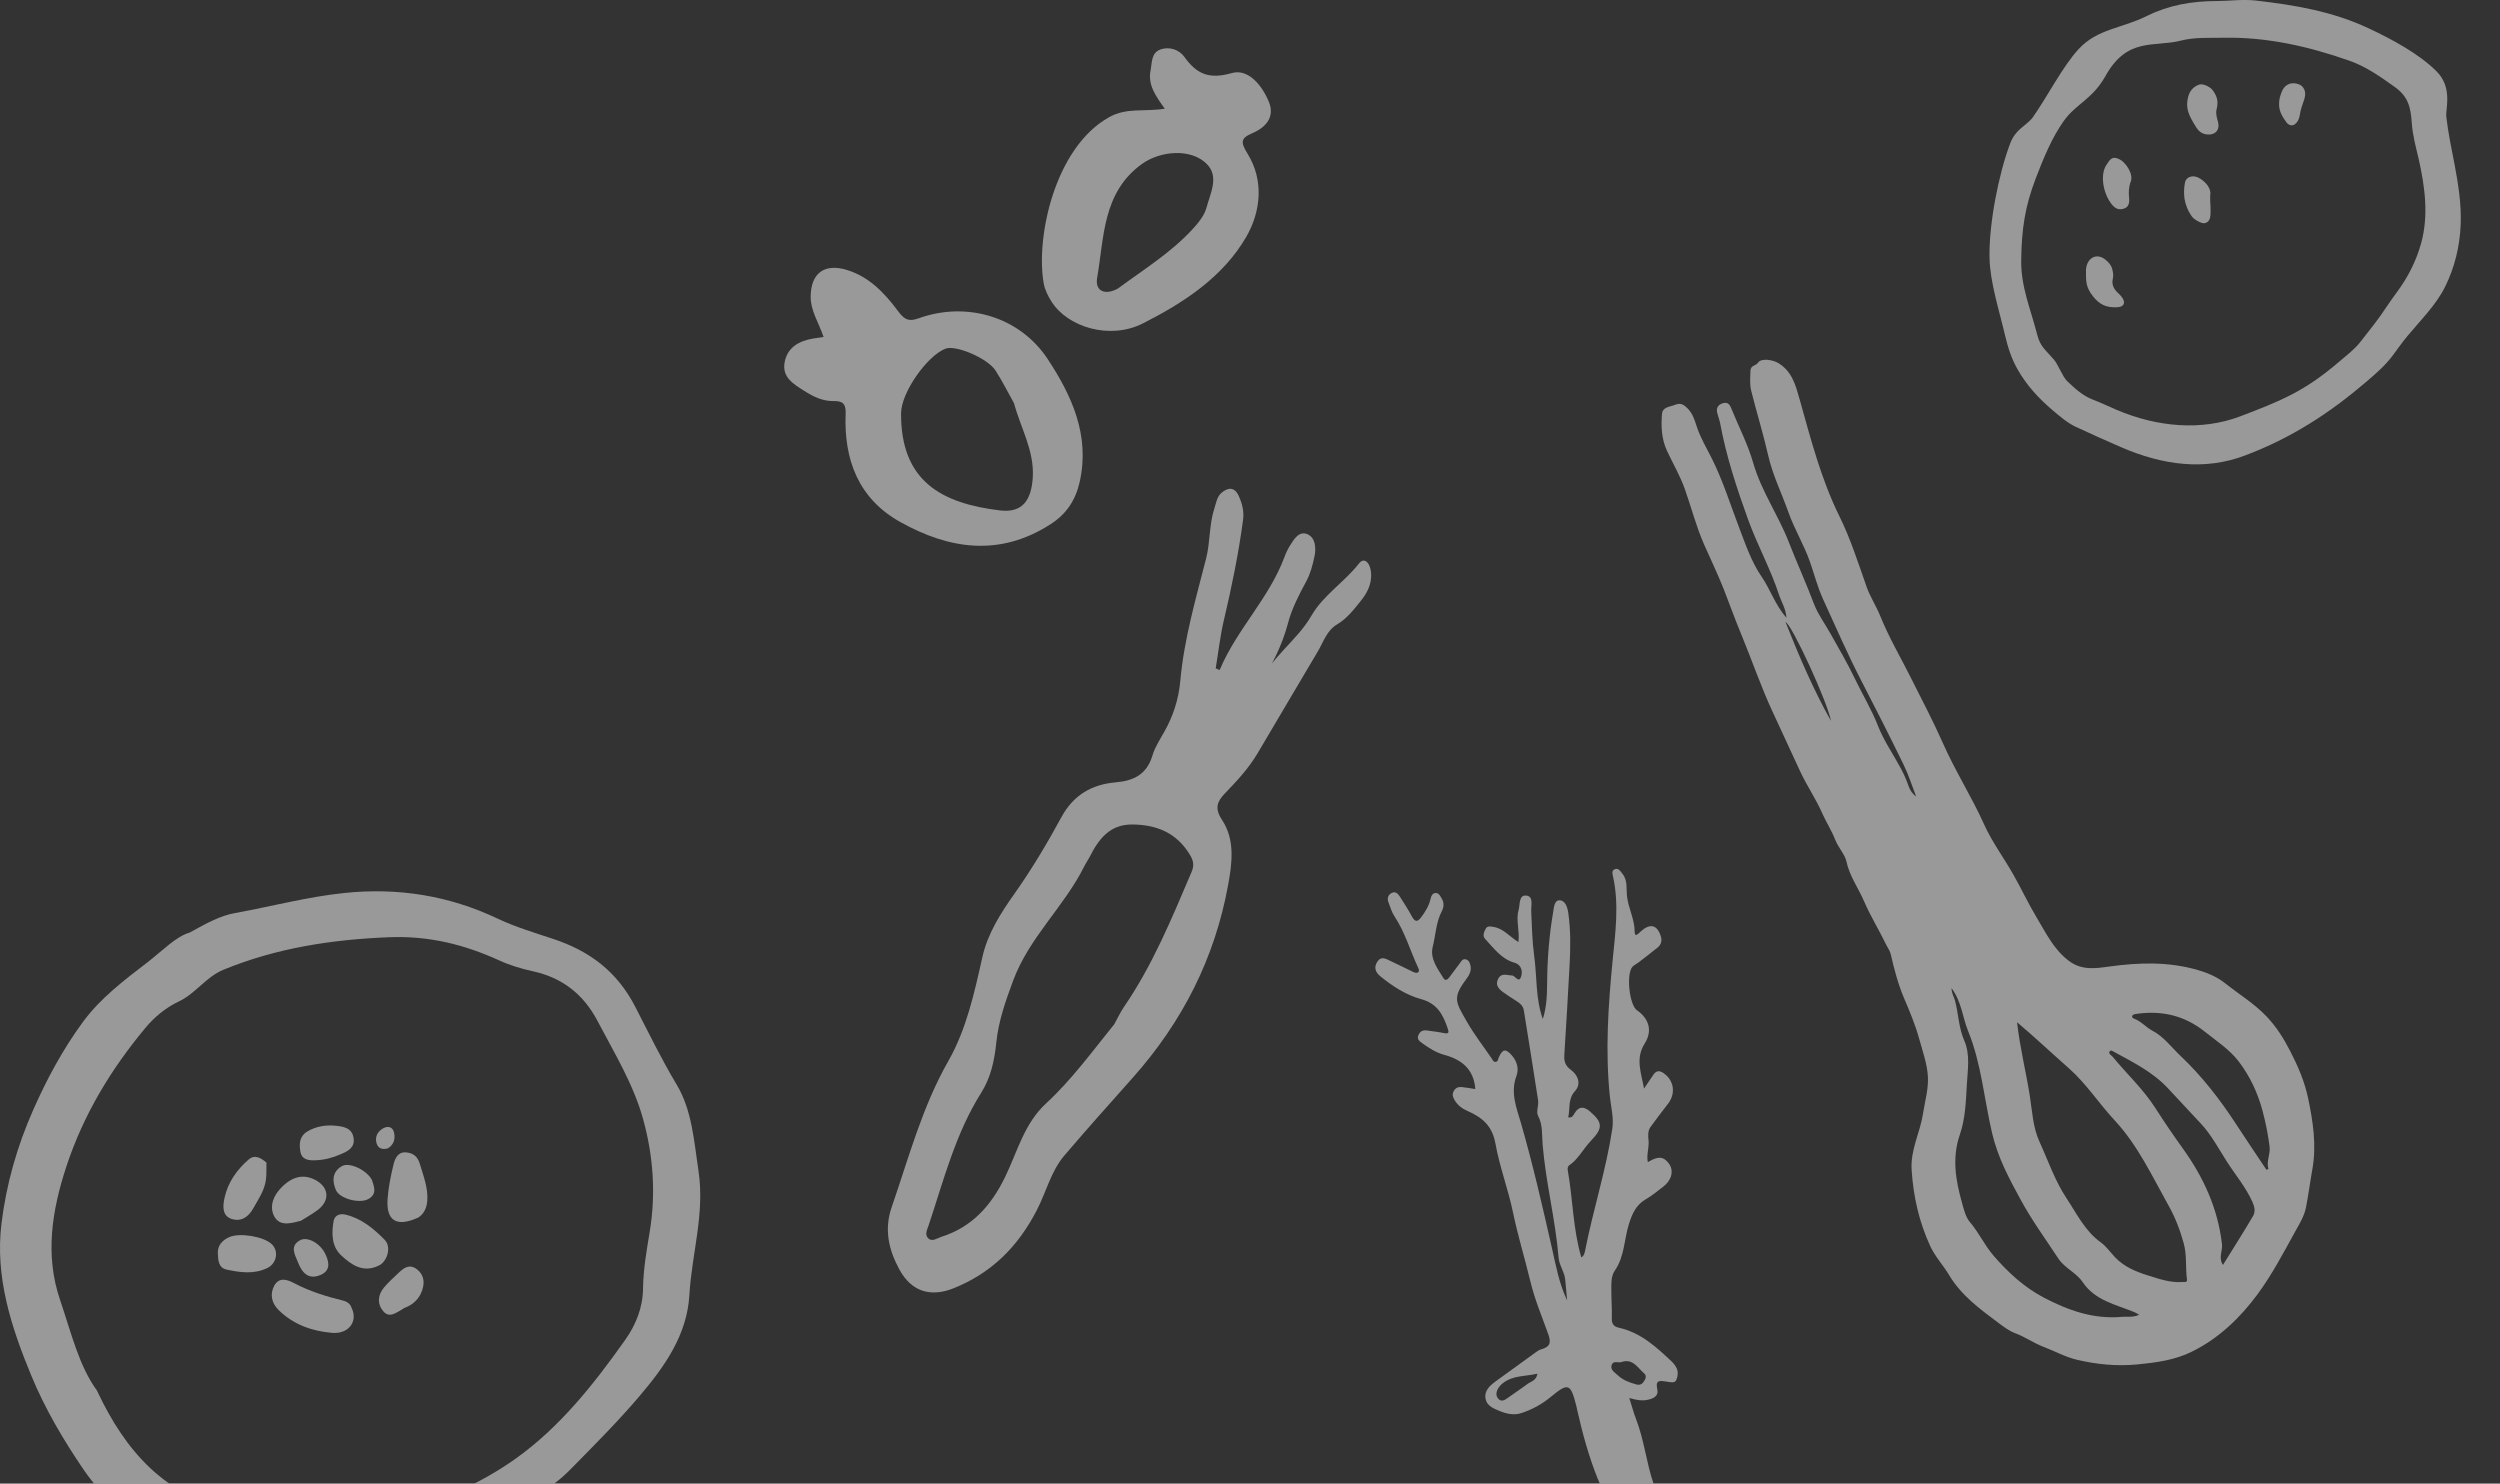 <svg width="519" height="308" viewBox="0 0 519 308" fill="none" xmlns="http://www.w3.org/2000/svg">
<rect x="0" y="0" width="519" height="308" fill="#333333" stroke="none"/>
<g opacity="0.5">
<path d="M231.328 212.625C231.998 211.417 232.575 210.144 233.352 209.01C239.301 200.332 243.265 190.645 247.369 181.025C247.864 179.865 247.837 178.853 247.162 177.687C244.439 172.985 240.257 171.202 235.082 171.162C230.391 171.125 228.094 174.18 226.231 177.862C225.894 178.527 225.447 179.136 225.116 179.804C220.949 188.202 213.662 194.571 210.32 203.596C208.749 207.838 207.282 211.99 206.826 216.479C206.456 220.13 205.669 223.736 203.746 226.778C198.362 235.29 195.928 244.955 192.793 254.351C192.518 255.175 191.89 256.302 192.699 257.074C193.535 257.872 194.533 257.046 195.395 256.775C201.798 254.754 205.769 250.298 208.678 244.308C211.207 239.102 212.614 233.266 217.158 229.073C222.486 224.159 226.766 218.259 231.328 212.625ZM253.204 139.093C256.721 130.672 263.493 124.204 266.675 115.577C266.97 114.779 267.345 113.995 267.793 113.275C268.646 111.902 269.717 110.126 271.46 110.92C273.106 111.669 273.246 113.776 272.891 115.483C272.523 117.253 272.044 119.077 271.197 120.648C269.674 123.477 268.194 126.304 267.372 129.423C266.141 134.092 263.958 138.287 261.347 142.341C263.68 136.48 269.199 133.121 272.245 127.831C274.721 123.531 279.083 120.87 282.112 116.998C283.161 115.657 284.19 116.706 284.506 118.13C285.07 120.672 283.974 122.926 282.562 124.67C281.123 126.449 279.672 128.392 277.603 129.608C275.426 130.888 274.751 133.274 273.563 135.26C269.345 142.309 265.23 149.42 261.018 156.471C259.2 159.514 256.801 162.114 254.352 164.643C252.677 166.371 252.092 167.794 253.688 170.205C256.428 174.342 255.788 179.164 254.967 183.678C252.188 198.971 245.443 212.196 235.085 223.819C230.352 229.13 225.596 234.455 220.968 239.874C218.184 243.135 217.194 247.458 215.246 251.224C211.323 258.809 205.875 264.26 197.989 267.434C193.245 269.344 189.256 268.183 186.742 263.6C184.495 259.503 183.508 255.25 185.113 250.607C188.664 240.337 191.426 229.827 196.891 220.237C200.62 213.694 202.28 206.139 203.935 198.718C205.027 193.822 207.726 189.599 210.534 185.633C214.169 180.499 217.37 175.124 220.358 169.628C222.867 165.014 226.691 162.838 231.651 162.413C235.402 162.092 238.091 160.727 239.246 156.843C239.755 155.131 240.778 153.562 241.671 151.987C243.543 148.685 244.68 145.205 245.027 141.368C245.81 132.693 248.236 124.354 250.384 115.968C251.263 112.534 250.996 108.918 252.113 105.524C252.484 104.401 252.627 103.159 253.535 102.357C254.883 101.167 256.281 101.026 257.149 102.935C257.861 104.499 258.302 106.114 258.06 107.928C257.125 114.942 255.708 121.848 254.083 128.725C253.306 132.016 252.934 135.407 252.379 138.752C252.654 138.866 252.929 138.98 253.204 139.093Z" fill="white"/>
<path d="M319.182 285.178C317.492 285.568 315.895 285.586 314.508 285.952C313.361 286.255 311.953 286.872 311.142 288.04C310.602 288.818 310.404 289.766 311.126 290.466C311.772 291.092 312.48 290.601 313.116 290.133C314.426 289.171 315.8 288.295 317.096 287.318C317.795 286.792 318.903 286.662 319.182 285.178ZM336.547 282.782C335.891 282.932 334.904 282.437 334.587 283.339C334.225 284.364 335.18 284.875 335.802 285.466C336.917 286.525 338.305 287.03 339.751 287.42C340.447 287.607 340.933 287.332 341.293 286.759C341.634 286.216 341.901 285.609 341.32 285.107C339.944 283.918 338.943 281.92 336.547 282.782ZM325.556 231.953C326.435 232.135 326.626 231.53 326.887 231.1C327.8 229.598 328.846 229.687 330.065 230.728C332.775 233.041 332.781 234.225 330.267 236.835C328.678 238.483 327.671 240.656 325.694 241.978C325.492 242.113 325.406 242.612 325.459 242.907C326.537 248.906 326.524 255.074 328.286 261.047C328.858 260.699 328.98 260.081 329.085 259.551C330.754 251.101 333.424 242.876 334.716 234.342C335.058 232.082 334.441 229.878 334.214 227.68C333.231 218.188 333.861 208.78 334.788 199.328C335.348 193.622 336.143 187.839 334.892 182.082C334.77 181.521 334.489 180.747 335.223 180.449C336.019 180.125 336.397 180.882 336.821 181.403C337.953 182.794 337.588 184.543 337.771 186.099C338.066 188.602 339.352 190.832 339.358 193.436C339.361 194.79 340.264 193.67 340.654 193.327C342.588 191.632 344.029 191.989 344.781 194.355C345.09 195.326 344.842 196.118 344.094 196.728C342.781 197.796 341.432 198.82 340.091 199.852C339.715 200.142 339.255 200.339 338.93 200.672C337.552 202.08 338.229 208.625 339.843 209.74C342.349 211.47 343.098 214.033 341.441 216.629C339.462 219.729 340.715 222.767 341.304 225.986C341.936 225.051 342.575 224.121 343.196 223.178C343.805 222.252 344.467 222.155 345.399 222.813C347.574 224.347 347.93 227.067 346.215 229.23C345.001 230.762 343.845 232.341 342.682 233.913C342.023 234.803 342.154 235.815 342.245 236.842C342.374 238.304 341.767 239.758 342.093 241.268C344.232 239.951 345.386 240.05 346.495 241.604C347.533 243.058 347.037 245.027 345.29 246.351C344.105 247.249 342.981 248.217 341.671 248.963C339.685 250.094 338.836 251.94 338.154 254.14C337.161 257.344 337.255 260.869 335.226 263.794C334.42 264.955 334.512 266.533 334.513 267.961C334.515 269.859 334.665 271.758 334.611 273.653C334.578 274.814 334.959 275.386 336.104 275.642C340.664 276.66 343.945 279.714 347.192 282.797C347.483 283.073 347.714 283.423 347.927 283.767C348.479 284.656 348.334 285.703 347.991 286.496C347.672 287.236 346.653 286.91 345.934 286.815C344.674 286.648 343.594 286.347 344.053 288.438C344.396 289.997 342.953 290.462 341.722 290.657C340.674 290.823 339.598 290.615 338.238 290.222C338.784 291.937 339.162 293.357 339.686 294.72C341.338 299.014 341.78 303.629 343.261 307.966C343.81 309.573 343.357 311.246 343.158 312.804C342.956 314.392 341.394 314.478 339.92 314.296C335.417 313.738 333.14 310.651 331.636 306.865C329.811 302.266 328.497 297.492 327.416 292.66C327.357 292.395 327.311 292.127 327.244 291.864C326.042 287.132 325.576 286.993 321.866 290.055C320.078 291.531 318.033 292.637 315.842 293.356C314.331 293.852 312.791 293.537 311.292 292.912C309.997 292.372 308.644 291.833 308.395 290.349C308.111 288.659 309.34 287.617 310.578 286.714C313.309 284.722 316.047 282.738 318.79 280.76C319.115 280.526 319.46 280.277 319.835 280.167C321.721 279.619 322.115 278.9 321.397 276.913C320.081 273.282 318.594 269.717 317.685 265.94C316.545 261.199 315.1 256.525 314.112 251.755C313.104 246.892 311.312 242.223 310.446 237.376C309.78 233.648 307.652 231.951 304.613 230.617C303.576 230.161 302.63 229.482 302.003 228.425C301.623 227.785 301.412 227.235 301.78 226.537C302.15 225.834 302.759 225.603 303.476 225.675C304.393 225.767 305.302 225.942 306.276 226.091C305.968 221.98 303.457 219.964 299.863 218.996C298.114 218.524 296.653 217.573 295.221 216.545C294.673 216.151 294.101 215.709 294.47 214.865C294.826 214.053 295.448 213.801 296.285 213.931C297.423 214.108 298.577 214.213 299.7 214.457C300.817 214.701 300.838 214.34 300.518 213.418C299.539 210.598 298.38 208.324 294.979 207.403C291.915 206.574 289.086 204.736 286.55 202.67C285.565 201.868 285.137 200.85 285.944 199.638C286.767 198.402 287.738 199.076 288.629 199.483C290.232 200.215 291.795 201.032 293.39 201.78C293.672 201.913 294.12 202.031 294.335 201.9C294.765 201.636 294.534 201.164 294.368 200.81C292.731 197.317 291.694 193.543 289.534 190.299C288.915 189.369 288.639 188.323 288.242 187.318C287.934 186.538 288.131 185.798 288.895 185.386C289.677 184.966 290.214 185.525 290.586 186.095C291.474 187.456 292.343 188.835 293.116 190.264C293.72 191.382 294.249 191.475 295.019 190.446C295.879 189.297 296.626 188.116 296.962 186.686C297.094 186.119 297.328 185.389 298.06 185.388C298.741 185.387 299.03 186.076 299.332 186.591C299.82 187.422 299.75 188.329 299.328 189.137C298.107 191.472 298.045 194.118 297.426 196.598C296.833 198.974 298.44 201.117 299.7 203.12C300.036 203.655 300.508 203.393 300.845 202.935C301.568 201.952 302.322 200.991 303.038 200.003C303.359 199.559 303.627 199.002 304.279 199.156C304.965 199.319 305.169 199.947 305.288 200.56C305.505 201.674 304.914 202.586 304.32 203.375C301.437 207.204 302.267 208.146 304.558 212.158C306.054 214.778 307.929 217.181 309.635 219.681C309.859 220.01 310.011 220.484 310.488 220.448C310.99 220.41 310.985 219.89 311.141 219.534C311.951 217.699 312.618 217.641 313.926 219.182C315 220.446 315.338 221.981 314.809 223.384C313.494 226.87 314.868 230.088 315.77 233.218C318.231 241.758 320.212 250.404 322.173 259.064C323.006 262.748 323.674 266.491 325.339 269.973C325.201 268.49 325.085 267.004 324.921 265.524C324.749 263.969 323.7 262.714 323.565 261.086C322.91 253.187 320.895 245.475 320.245 237.573C320.079 235.564 320.324 233.562 319.294 231.622C318.858 230.801 319.472 229.486 319.314 228.441C318.371 222.203 317.337 215.98 316.347 209.748C316.19 208.759 315.494 208.253 314.744 207.766C313.836 207.176 312.908 206.614 312.04 205.97C311.128 205.295 310.372 204.492 311.013 203.219C311.688 201.876 312.829 202.488 313.869 202.506C314.565 202.519 315.271 204.161 315.759 202.814C316.128 201.795 315.964 200.31 314.378 199.853C311.666 199.072 310.115 196.84 308.322 194.931C307.717 194.286 308.08 193.488 308.42 192.829C308.776 192.141 309.458 192.339 310.057 192.43C312.093 192.74 313.344 194.407 315.22 195.577C315.534 193.217 314.652 191.059 315.258 188.943C315.592 187.778 315.261 185.776 316.843 185.921C318.412 186.064 317.825 187.932 317.88 189.182C318.015 192.294 318.083 195.425 318.505 198.503C319.099 202.839 318.755 207.295 320.289 211.55C321.088 209.077 321.17 206.499 321.189 203.935C321.225 199.041 321.612 194.181 322.434 189.361C322.596 188.408 322.666 186.885 323.748 186.899C324.953 186.915 325.408 188.351 325.571 189.505C326.087 193.15 326.048 196.816 325.838 200.483C325.487 206.648 325.171 212.816 324.754 218.977C324.662 220.335 324.953 221.239 326.096 222.084C327.75 223.308 328.221 225.134 326.977 226.502C325.427 228.206 326.005 230.131 325.556 231.953Z" fill="white"/>
<path d="M380.107 149.667C379.451 145.851 371.969 129.592 370.67 129.126C373.478 136.224 376.433 143.108 380.107 149.667ZM470.519 242.852C470.656 242.791 470.792 242.731 470.929 242.672C470.427 241.095 471.374 239.658 471.165 238.021C470.842 235.499 470.357 233.055 469.703 230.601C468.697 226.826 467.036 223.325 464.729 220.321C462.862 217.887 460.153 216.118 457.706 214.168C453.393 210.73 448.597 209.709 443.279 210.513C443.062 210.545 442.765 210.666 442.68 210.834C442.502 211.186 442.794 211.382 443.088 211.493C444.514 212.032 445.477 213.255 446.822 213.96C449.193 215.202 450.813 217.44 452.715 219.241C457.094 223.387 460.818 228.171 464.132 233.253C466.231 236.472 468.388 239.653 470.519 242.852ZM461.48 262.611C463.641 259.121 465.756 255.814 467.742 252.43C468.263 251.543 468.062 250.516 467.591 249.48C466.171 246.362 463.961 243.774 462.155 240.92C460.503 238.308 459.004 235.514 456.925 233.286C454.669 230.869 452.391 228.448 450.149 226.016C446.857 222.444 442.613 220.432 438.501 218.163C438.284 218.044 438.035 218.072 437.892 218.379C437.817 218.892 438.311 219.051 438.566 219.36C441.499 222.932 444.938 226.098 447.436 230.007C449.259 232.858 451.16 235.652 453.128 238.389C457.436 244.38 460.419 250.841 461.284 258.29C461.447 259.693 460.491 261.035 461.48 262.611ZM405.128 205.127C405.185 206.299 405.619 206.901 405.809 207.569C406.598 210.344 406.579 213.291 407.766 215.988C409.06 218.93 408.486 222.076 408.317 225.149C408.124 228.658 408.006 232.232 406.861 235.556C405.186 240.415 406.007 245.066 407.32 249.737C407.708 251.122 408.074 252.682 408.962 253.719C410.824 255.893 411.981 258.506 413.877 260.696C416.918 264.208 420.293 267.286 424.299 269.387C429.319 272.019 434.682 273.939 440.585 273.372C441.675 273.268 442.804 273.564 444.091 272.937C443.608 272.674 443.367 272.512 443.102 272.403C439.241 270.815 434.949 270.011 432.362 266.169C431.031 264.193 428.631 263.279 427.317 261.277C424.678 257.256 421.845 253.383 419.522 249.128C417.077 244.649 414.74 240.295 413.548 235.19C411.899 228.128 411.339 220.792 408.566 214.004C407.418 211.197 407.259 208.008 405.128 205.127ZM418.739 212.211C419.339 217.599 420.628 222.562 421.407 227.622C421.895 230.795 422.05 234.1 423.396 237.024C425.202 240.948 426.558 245.057 428.999 248.738C431.165 252.005 432.829 255.549 436.134 257.929C437.288 258.76 438.132 260.021 439.139 261.064C441.003 262.993 443.362 263.982 445.873 264.768C448.231 265.507 450.546 266.333 453.075 266.144C453.484 266.114 454.1 266.283 454.016 265.657C453.683 263.154 454.02 260.579 453.344 258.127C452.593 255.397 451.599 252.784 450.193 250.275C446.761 244.151 443.806 237.736 438.955 232.529C435.693 229.029 433.124 224.972 429.461 221.742C425.919 218.619 422.478 215.37 418.739 212.211ZM370.865 128.264C370.742 126.317 369.807 124.952 369.321 123.464C367.571 118.106 364.82 113.156 362.912 107.88C360.562 101.386 358.388 94.806 357.124 87.971C356.981 87.199 356.671 86.459 356.489 85.692C356.252 84.698 356.654 84.038 357.624 83.723C358.593 83.408 359.049 83.877 359.397 84.744C360.919 88.518 362.841 92.17 363.953 96.061C365.632 101.935 369.152 106.888 371.331 112.484C373.016 116.813 374.948 121.036 376.591 125.391C377.391 127.511 378.885 129.528 380.047 131.606C381.757 134.659 383.542 137.703 385.041 140.834C386.619 144.132 388.53 147.262 389.876 150.706C391.091 153.815 393.067 156.618 394.648 159.588C395.268 160.753 395.81 161.976 396.235 163.226C396.538 164.118 397.042 164.799 397.799 165.378C396.941 163.168 396.231 160.884 395.197 158.762C392.386 152.99 389.482 147.261 386.531 141.559C383.622 135.942 381.091 130.146 378.469 124.395C377.351 121.943 376.666 119.29 375.78 116.73C374.535 113.133 372.515 109.862 371.258 106.295C369.88 102.385 368.01 98.664 367.082 94.57C366.058 90.052 364.674 85.619 363.55 81.122C363.218 79.79 363.357 78.375 363.393 76.981C363.424 75.79 364.519 75.977 364.966 75.299C365.641 74.27 368.088 74.695 369.23 75.402C372.06 77.155 372.794 80.026 373.613 82.942C375.929 91.176 378.052 99.467 381.873 107.197C384.197 111.9 385.772 116.934 387.53 121.882C388.265 123.951 389.513 125.828 390.335 127.871C392.118 132.3 394.54 136.4 396.666 140.651C398.929 145.175 401.312 149.668 403.345 154.273C405.896 160.051 409.289 165.352 411.877 171.097C413.529 174.761 415.974 178.056 417.972 181.568C419.632 184.486 421.048 187.548 422.778 190.421C424.718 193.643 426.328 197.087 429.495 199.476C432.156 201.483 435.005 201.053 437.831 200.659C444.046 199.793 450.221 199.614 456.282 201.382C458.262 201.96 460.215 202.765 461.921 204.115C464.826 206.415 468.018 208.357 470.591 211.07C472.588 213.177 474.114 215.614 475.443 218.203C477.05 221.333 478.44 224.521 479.166 227.999C480.186 232.883 480.943 237.739 480.04 242.772C479.572 245.375 479.241 248.002 478.734 250.607C478.371 252.473 477.408 253.996 476.552 255.541C474.084 259.995 471.707 264.56 468.702 268.64C465.066 273.577 460.625 277.848 455.026 280.608C451.483 282.354 447.682 282.874 443.757 283.251C439.454 283.665 435.326 283.256 431.204 282.296C428.795 281.735 426.607 280.499 424.301 279.632C422.219 278.85 420.427 277.539 418.344 276.768C417.079 276.299 415.935 275.424 414.834 274.599C411.001 271.728 407.163 268.947 404.591 264.637C403.389 262.624 401.698 260.836 400.7 258.656C398.419 253.673 397.223 248.497 396.858 242.928C396.577 238.633 398.612 235.159 399.21 231.244C399.601 228.677 400.373 226.084 400.236 223.544C400.092 220.875 399.138 218.237 398.412 215.621C397.619 212.76 396.485 210.036 395.314 207.296C394.084 204.416 393.232 201.254 392.53 198.135C392.356 197.366 391.945 196.888 391.646 196.269C390.148 193.165 388.312 190.199 386.966 187.073C385.792 184.344 383.976 181.914 383.324 178.852C383.009 177.375 381.609 175.938 380.984 174.318C380.246 172.41 379.102 170.67 378.3 168.845C376.971 165.82 375.108 163.124 373.72 160.148C371.839 156.12 370.006 152.069 368.121 148.044C365.596 142.657 363.695 137.01 361.415 131.521C360.162 128.504 359.039 125.334 357.838 122.288C356.613 119.179 355.122 116.101 353.759 113.005C352.124 109.288 351.122 105.343 349.773 101.526C348.799 98.775 347.289 96.219 346.055 93.559C344.915 91.103 344.818 88.47 345.041 85.839C345.133 84.749 346.271 84.483 347.121 84.246C347.961 84.012 348.744 83.45 349.801 84.293C351.269 85.463 351.72 86.918 352.265 88.597C353.014 90.906 354.306 93.037 355.398 95.229C357.697 99.84 359.226 104.755 361.053 109.555C362.384 113.049 363.628 116.712 365.716 119.734C367.548 122.385 368.458 125.481 370.865 128.264Z" fill="white"/>
<path d="M20.117 288.662C26.103 301.453 34.261 310.401 47.734 313.455C58.961 315.999 69.993 318.711 81.636 314.859C90.645 311.878 99.381 308.265 106.996 302.855C116.227 296.296 123.321 287.319 129.844 278.085C131.984 275.054 133.447 271.508 133.5 267.455C133.551 263.563 134.225 259.657 134.868 255.797C136.192 247.846 135.63 239.983 133.505 232.307C131.489 225.029 127.511 218.564 124.027 211.921C121.17 206.474 116.772 202.975 110.663 201.641C108.294 201.122 105.912 200.419 103.713 199.414C96.397 196.069 89.004 194.235 80.729 194.57C68.852 195.051 57.418 196.794 46.4 201.311C42.756 202.806 40.615 206.256 37.123 207.904C34.41 209.185 32.074 211.124 30.189 213.384C23.027 221.978 17.325 231.404 13.79 242.128C10.766 251.305 9.302 260.576 12.463 269.845C14.741 276.527 16.378 283.554 20.117 288.662ZM39.376 193.602C43.026 191.59 45.71 190.109 48.789 189.551C56.377 188.176 63.849 186.169 71.544 185.377C82.613 184.237 93.165 185.904 103.281 190.694C106.977 192.443 110.952 193.63 114.866 194.929C122.222 197.37 128.036 201.534 131.888 209.024C134.651 214.397 137.341 219.931 140.487 225.186C143.674 230.506 144.076 236.921 145.011 243.119C146.342 251.95 143.612 260.271 143.115 268.845C142.63 277.202 137.912 283.778 132.735 289.864C128.225 295.165 123.283 300.107 118.395 305.073C114.413 309.12 109.439 311.776 104.443 314.342C98.706 317.288 92.736 319.68 86.715 321.982C77.489 325.509 68.109 326.064 58.383 324.674C51.121 323.636 43.883 322.62 37.03 319.972C29.112 316.912 22.306 312.364 17.381 305.134C13.133 298.897 9.331 292.447 6.462 285.495C2.312 275.444 -1.046 265.101 0.303 254.04C1.3 245.855 3.546 237.956 6.938 230.314C9.793 223.884 13.067 217.803 17.215 212.159C20.872 207.184 25.724 203.54 30.562 199.817C33.716 197.391 36.47 194.449 39.376 193.602Z" fill="white"/>
<path d="M72.978 271.495C74.377 274.295 72.398 276.993 68.948 276.702C64.761 276.349 60.853 274.969 57.796 271.918C56.437 270.562 55.972 268.757 56.907 266.966C57.946 264.975 59.733 265.686 61.078 266.393C64.29 268.082 67.693 269.137 71.183 269.993C72.064 270.208 72.724 270.681 72.978 271.495Z" fill="white"/>
<path d="M86.821 252.766C82.303 254.831 80.135 253.425 80.467 248.856C80.641 246.446 81.132 244.038 81.712 241.686C82.004 240.506 82.598 239.134 84.218 239.231C85.701 239.319 86.7 240.054 87.163 241.639C87.904 244.177 88.919 246.62 88.695 249.364C88.562 251.004 87.826 252.141 86.821 252.766Z" fill="white"/>
<path d="M78.573 262.762C75.374 264.299 72.932 262.573 70.843 260.63C68.843 258.77 68.811 256.059 69.25 253.514C69.448 252.369 70.457 251.853 71.72 252.154C75.047 252.946 77.594 255.081 79.863 257.391C81.35 258.905 80.365 261.98 78.573 262.762Z" fill="white"/>
<path d="M62.481 253.429C60.793 253.827 58.416 254.671 57.163 252.878C55.973 251.177 56.358 248.866 57.959 247.033C60.318 244.333 62.836 243.574 65.458 244.956C68.328 246.469 68.553 249.26 65.918 251.227C64.905 251.983 63.788 252.598 62.481 253.429Z" fill="white"/>
<path d="M55.311 241.341C55.284 242.576 55.357 243.743 55.211 244.88C54.922 247.147 53.622 248.988 52.53 250.928C51.502 252.755 49.95 253.671 48.067 253.045C46.005 252.359 46.286 250.204 46.616 248.669C47.298 245.495 49.15 242.862 51.59 240.74C52.9 239.601 54.109 240.359 55.311 241.341Z" fill="white"/>
<path d="M55.446 263.268C52.675 264.574 49.829 264.17 47.022 263.56C45.281 263.182 45.289 261.476 45.221 260.197C45.136 258.603 46.127 257.454 47.638 256.808C49.807 255.88 54.714 256.687 56.402 258.277C57.941 259.727 57.445 262.339 55.446 263.268Z" fill="white"/>
<path d="M70.715 239.623C69.073 240.355 67.349 240.798 65.55 240.871C64.135 240.929 62.669 240.832 62.359 239.064C62.079 237.469 62.166 235.871 63.804 234.896C65.587 233.836 67.579 233.512 69.58 233.695C71.225 233.847 73.081 234.116 73.408 236.253C73.712 238.237 72.238 238.991 70.715 239.623Z" fill="white"/>
<path d="M83.971 271.524C82.265 272.499 80.878 273.735 79.586 272.24C78.284 270.734 78.403 268.859 79.71 267.294C80.652 266.166 81.768 265.179 82.839 264.162C83.796 263.251 84.924 262.461 86.223 263.276C87.562 264.117 88.181 265.461 87.848 267.102C87.354 269.534 85.7 270.893 83.971 271.524Z" fill="white"/>
<path d="M77.215 244.958C77.606 246.274 78.398 247.844 76.473 248.917C74.651 249.932 70.519 248.881 69.733 247.047C68.947 245.213 68.93 243.273 70.978 242.091C72.51 241.208 76.071 242.839 77.215 244.958Z" fill="white"/>
<path d="M67.493 260.24C68.556 262.334 68.41 263.854 66.608 264.65C64.002 265.8 62.691 264.19 61.839 262.005C61.238 260.467 60.133 258.765 62.19 257.53C63.819 256.553 66.499 258.171 67.493 260.24Z" fill="white"/>
<path d="M80.552 238.384C79.416 238.733 78.509 238.436 78.187 237.38C77.768 236.008 78.389 234.859 79.608 234.205C80.593 233.677 81.551 233.967 81.811 235.149C82.1 236.465 81.732 237.643 80.552 238.384Z" fill="white"/>
<path d="M210.51 83.713C209.244 81.449 208.084 79.117 206.685 76.94C205.025 74.356 198.383 71.56 196.284 72.382C192.427 73.892 187.088 81.492 187.063 85.786C186.979 99.819 195.354 104.508 207.647 105.97C212.192 106.511 214.098 103.91 214.402 99.18C214.762 93.576 211.889 88.853 210.51 83.713ZM170.979 69.951C169.883 66.81 168.282 64.482 168.296 61.603C168.321 56.741 171.107 54.622 175.756 56.025C180.388 57.423 183.55 60.742 186.311 64.429C187.554 66.09 188.373 66.93 190.723 66.079C200.594 62.508 211.672 65.7 217.504 74.548C222.481 82.098 226.309 90.357 224.148 100.017C223.302 103.795 221.425 106.691 218.096 108.829C207.509 115.63 197.044 114.045 186.857 108.346C178.221 103.514 175.168 95.421 175.555 85.876C175.645 83.663 174.814 83.237 172.963 83.257C170.743 83.282 168.815 82.325 166.989 81.161C164.778 79.751 162.296 78.355 162.893 75.192C163.482 72.074 165.912 70.762 168.844 70.273C169.429 70.174 170.018 70.094 170.979 69.951Z" fill="white"/>
<path d="M232.071 59.907C237.334 56.011 242.971 52.546 247.482 47.681C248.714 46.353 250.025 44.782 250.47 43.104C251.254 40.146 253.146 36.678 250.54 34.05C247.267 30.747 240.864 31.264 236.987 34.094C228.857 40.028 229.238 49.258 227.766 57.673C227.278 60.46 229.415 61.366 232.071 59.907ZM241.816 22.571C239.857 19.863 238.269 17.578 238.857 14.617C239.179 12.992 238.971 10.988 240.88 10.286C242.777 9.589 244.806 10.327 245.864 11.799C248.438 15.384 250.993 16.52 255.71 15.172C259.186 14.177 262.066 17.823 263.426 21.169C264.69 24.279 262.841 26.426 259.944 27.668C257.533 28.699 257.513 29.521 259.031 31.98C262.421 37.471 261.736 43.924 258.762 49.098C253.911 57.539 245.701 62.873 237.226 67.155C230.449 70.579 221.703 67.975 218.3 62.625C217.575 61.485 216.919 60.179 216.682 58.867C214.985 49.498 218.863 30.644 230.294 24.307C233.915 22.3 237.39 23.248 241.816 22.571Z" fill="white"/>
<path d="M502.641 50.447C501.585 54.278 499.814 57.71 497.459 60.841C496.852 61.632 496.29 62.501 495.51 63.608C493.967 66.011 491.977 68.482 490.021 70.978C488.692 72.653 486.925 73.958 485.29 75.361C478.372 81.225 473.69 83.149 465.047 86.444C457.048 89.462 447.927 88.702 439.422 85.088C437.739 84.369 436.064 83.567 434.339 82.906C432.279 82.085 430.724 80.619 429.169 79.152C428.205 78.258 427.265 75.669 426.416 74.683C424.707 72.658 423.553 72.004 422.928 69.498C421.517 64.011 419.522 59.519 419.604 54.031C419.68 47.564 420.379 42.912 422.606 37.067C424.207 32.887 425.984 28.527 428.478 25.056C431.035 21.497 434.388 20.634 437.102 15.771C441.654 7.612 447.145 9.862 452.789 8.423C455.637 7.7 458.639 7.889 461.613 7.836C470.449 7.659 479.108 9.569 487.724 12.601C491.202 13.81 494.15 15.914 497.164 18.065C500.015 20.096 500.463 22.377 500.689 25.519C500.843 27.985 501.508 30.433 502.087 32.861C503.449 38.843 504.2 44.771 502.641 50.447ZM509.604 34.324C508.945 30.949 508.233 27.579 507.851 24.234C507.676 22.506 509.248 18.126 505.73 14.712C502.089 11.119 496.564 8.157 492.005 6.01C484.331 2.347 476.382 1.054 468.379 0.12C465.566 -0.197 462.889 0.211 460.096 0.221C454.966 0.224 450.17 1.097 445.731 3.3C440.494 5.93 435.476 5.925 431.532 10.183C428.198 13.785 425.17 19.874 421.887 24.534C420.337 26.311 418.402 26.854 417.291 29.845C414.918 36.112 412.874 46.52 413.026 53.511C413.112 58.546 415.087 64.629 416.262 69.674C416.841 72.102 417.581 74.515 418.913 76.793C420.763 80.032 423.281 82.746 426.143 85.185C427.649 86.438 429.147 87.773 430.908 88.594C434.01 90.056 437.119 91.436 440.282 92.811C449.081 96.644 457.791 97.704 466.085 94.551C475.71 90.92 483.608 85.785 491.243 79.257C493.244 77.548 495.263 75.81 496.835 73.65C497.791 72.363 498.715 71.052 499.715 69.844C502.438 66.543 505.793 63.266 507.658 59.416C509.584 55.479 510.65 51.211 510.84 46.56C510.992 42.457 510.368 38.398 509.604 34.324Z" fill="white"/>
<path d="M440.171 33.161C438.51 32.238 438.041 33.081 437.326 34.184C435.976 36.096 436.494 39.97 438.361 42.372C439.059 43.244 439.715 43.554 440.575 43.398C441.783 43.191 442.13 42.344 442.005 41.192C441.86 39.891 441.94 38.715 442.349 37.693C442.94 36.145 441.34 33.808 440.171 33.161Z" fill="white"/>
<path d="M460.159 22.719C460.44 21.465 460.572 20.342 459.319 18.686C458.802 18.005 457.305 17.297 456.548 17.563C455.285 18.007 454.516 18.957 454.235 20.211C453.682 22.537 454.389 23.958 455.919 26.414C456.397 27.193 457.05 27.724 457.964 27.884C459.816 28.173 460.911 27.05 460.455 25.297C460.188 24.391 459.96 23.515 460.159 22.719Z" fill="white"/>
<path d="M438.631 57.808C438.807 57.102 438.619 56.347 438.483 55.796C438.229 54.757 437.064 53.845 436.735 53.652C434.743 52.43 433.073 54.047 433.052 56.135C433.038 58.378 432.989 59.604 434.53 61.545C435.926 63.278 437.241 63.859 439.448 63.789C441.292 63.731 441.447 62.394 439.804 60.928C438.841 60.065 438.311 59.094 438.631 57.808Z" fill="white"/>
<path d="M458.851 40.452C459.082 39.263 458.028 37.736 456.426 36.899C455.085 36.212 453.793 36.833 453.603 37.877C453.394 38.95 453.345 40.054 453.496 41.22C453.707 42.473 454.16 43.729 455.055 44.963C455.512 45.609 457.102 46.473 457.685 46.336C459.076 46.007 458.898 44.609 458.91 43.127C458.874 42.574 458.787 40.974 458.851 40.452Z" fill="white"/>
<path d="M476.319 17.292C474.939 17.182 474.063 18.056 473.675 19.105C473.315 20.041 473.11 20.667 473.14 21.759C473.146 23.099 473.829 24.266 474.697 25.447C475.118 25.983 475.836 26.208 476.351 25.833C477.243 25.204 477.392 24.242 477.574 23.131C477.748 22.458 477.909 21.881 478.148 21.256C478.657 19.896 478.818 18.838 477.865 17.863C477.545 17.537 476.778 17.328 476.319 17.292Z" fill="white"/>
</g>
</svg>
